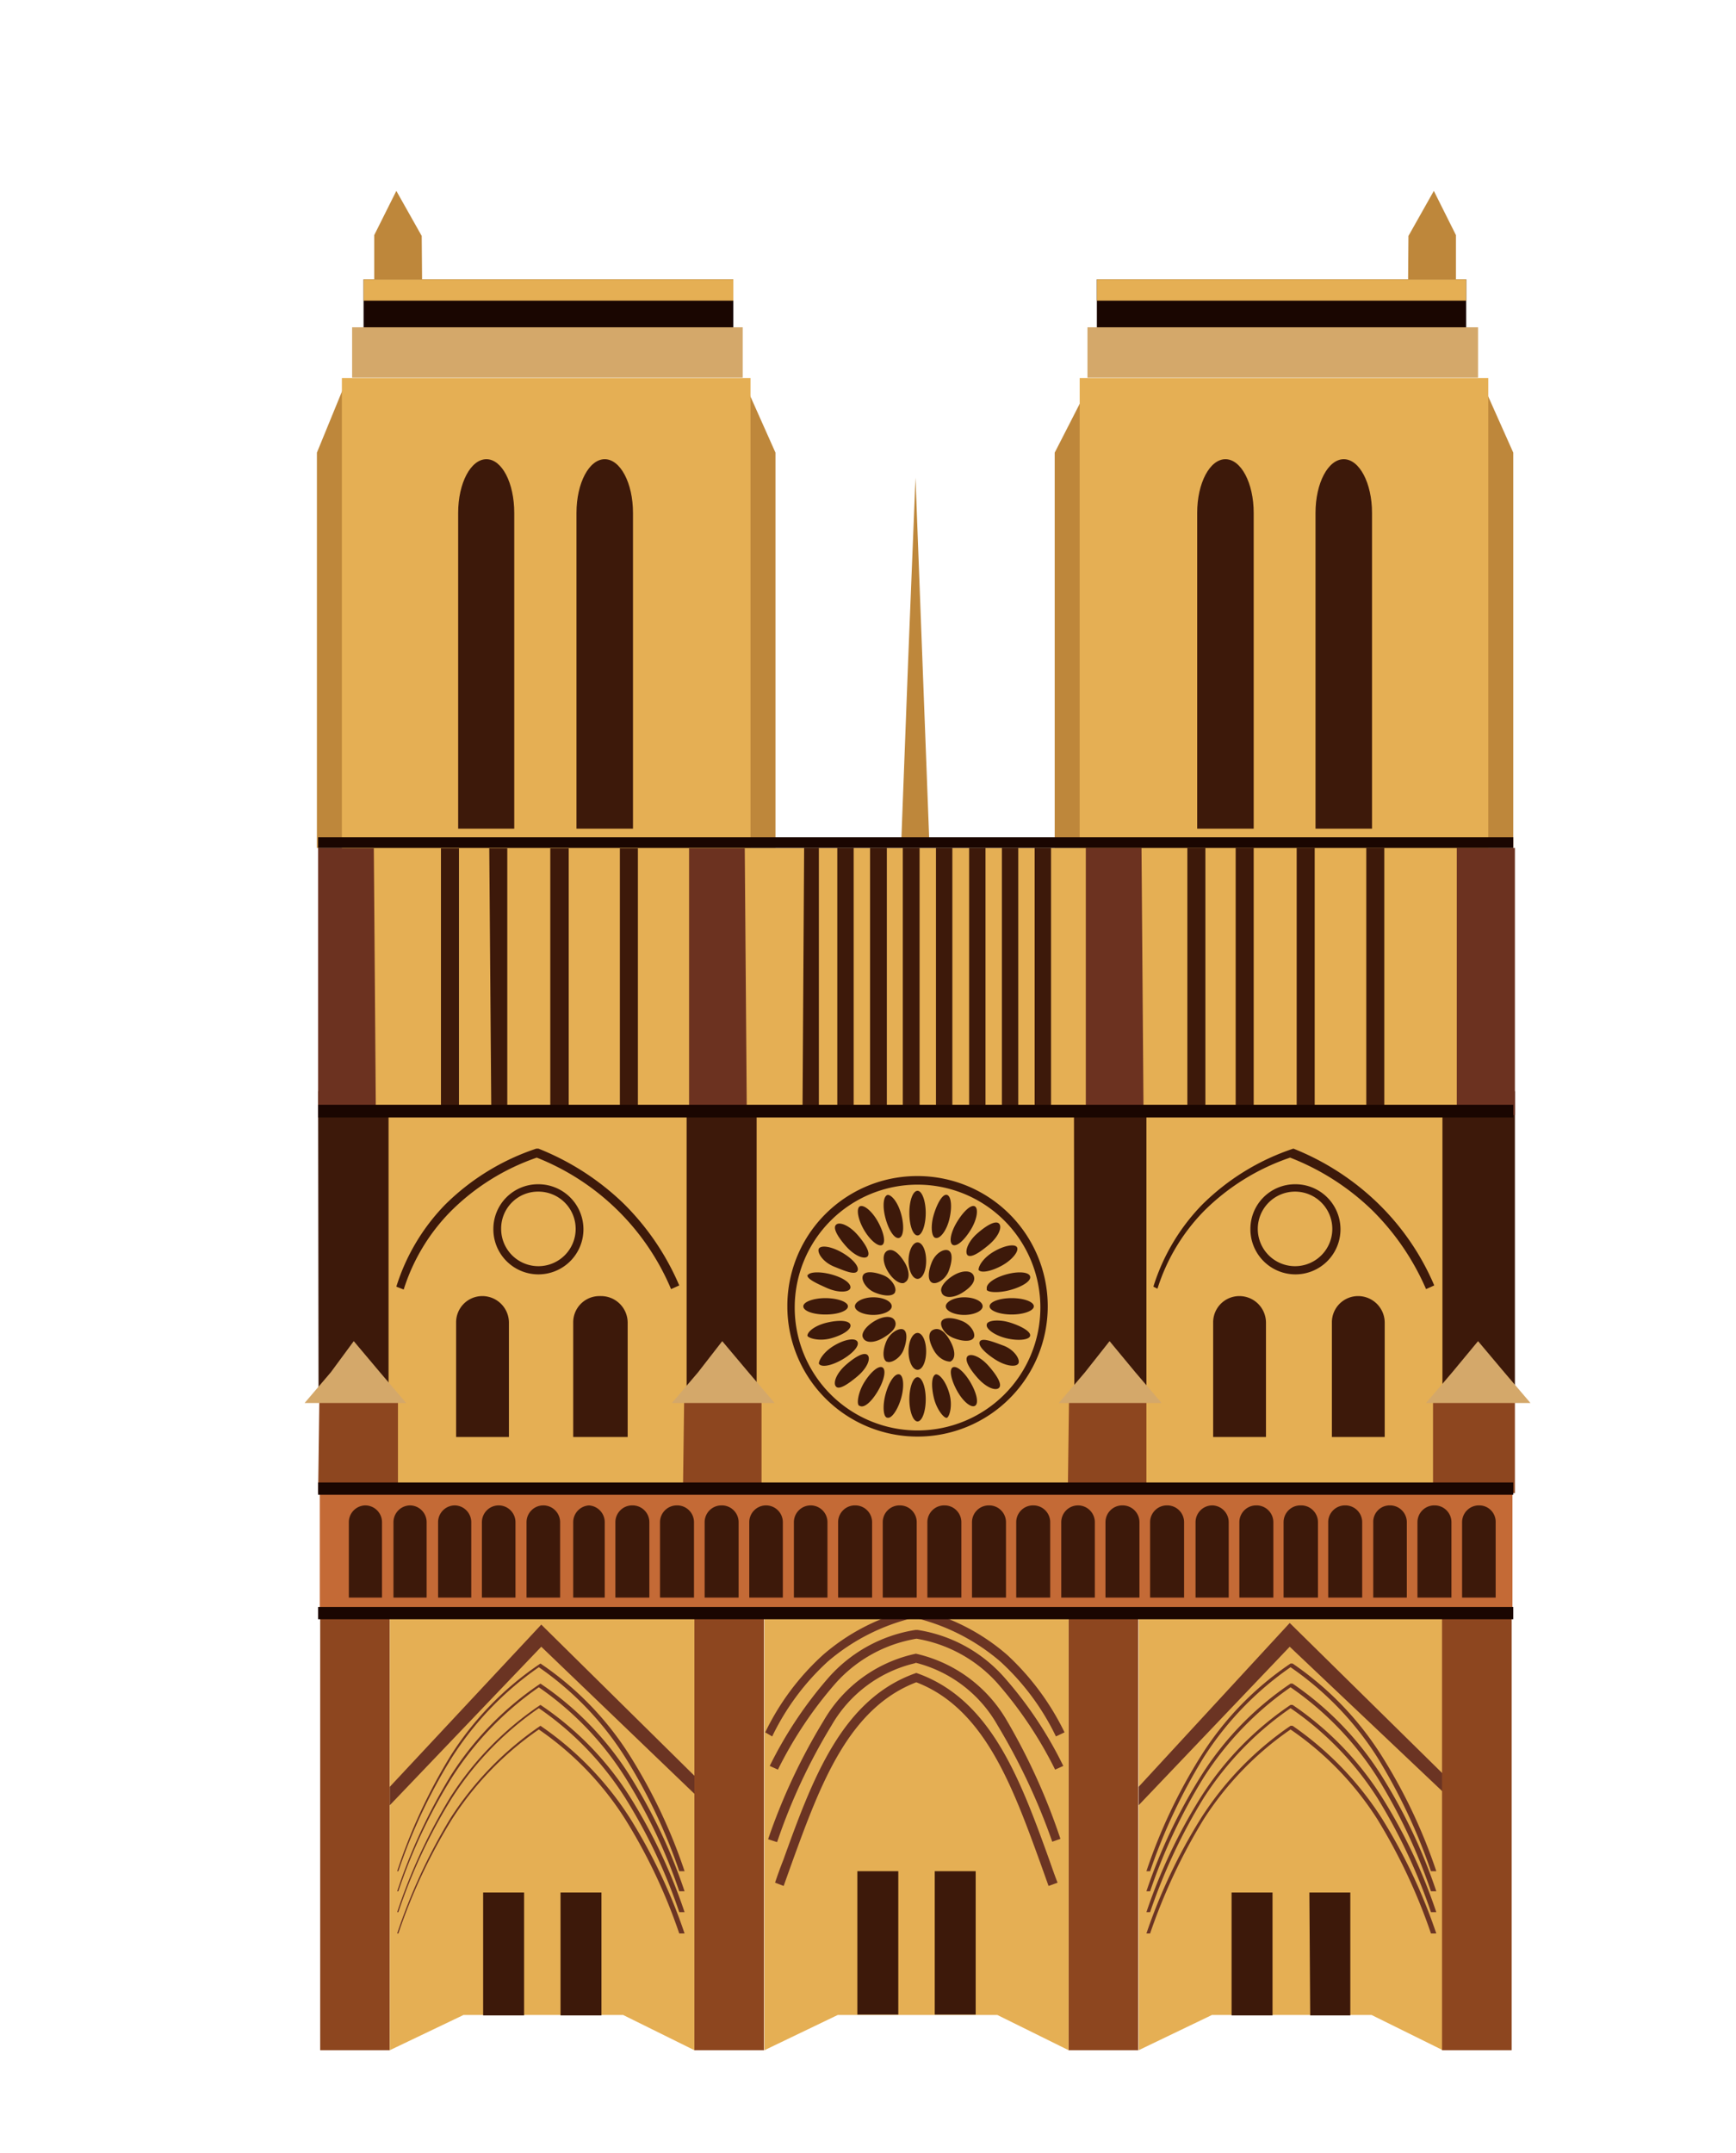 <svg id="Layer_1" data-name="Layer 1" xmlns="http://www.w3.org/2000/svg" viewBox="0 0 42.4 52.56"><defs><style>.cls-1{fill:#be873b;}.cls-1,.cls-10,.cls-12,.cls-13,.cls-4,.cls-5,.cls-7{fill-rule:evenodd;}.cls-2,.cls-4{fill:#e5af54;}.cls-10,.cls-3{fill:#8d461f;}.cls-5,.cls-6{fill:#3d190a;}.cls-7,.cls-8{fill:#6b3423;}.cls-9{fill:#c46a36;}.cls-11{fill:#1a0601;}.cls-12{fill:#6c3220;}.cls-13,.cls-14{fill:#d4a86a;}</style></defs><polygon class="cls-1" points="8.42 20.7 7.74 20.7 7.74 11.05 8.42 9.39 8.42 20.7"/><polygon class="cls-1" points="18.2 20.7 18.94 20.7 18.94 11.05 18.2 9.39 18.2 20.7"/><polygon class="cls-1" points="36.22 20.7 36.96 20.7 36.96 11.05 36.22 9.39 36.22 20.7"/><polygon class="cls-1" points="26.61 20.7 25.76 20.7 25.76 11.05 26.61 9.39 26.61 20.7"/><rect class="cls-2" x="9.08" y="25.97" width="26.75" height="10.48"/><polygon class="cls-1" points="34.39 6.96 34.4 5.76 35.02 4.66 35.56 5.74 35.56 6.82 34.39 6.82 34.39 6.96"/><polygon class="cls-1" points="10.31 6.96 10.3 5.76 9.68 4.66 9.14 5.74 9.14 6.82 10.31 6.82 10.31 6.96"/><rect class="cls-3" x="7.82" y="39.37" width="1.7" height="10.68"/><rect class="cls-3" x="16.96" y="39.37" width="1.7" height="10.68"/><rect class="cls-3" x="26.1" y="39.37" width="1.7" height="10.68"/><polygon class="cls-4" points="16.96 39.37 9.52 39.37 9.52 50.05 11.32 49.19 15.22 49.19 16.96 50.05 16.96 39.37"/><polygon class="cls-4" points="26.1 39.37 18.67 39.37 18.67 50.05 20.46 49.19 24.36 49.19 26.1 50.05 26.1 39.37"/><polygon class="cls-4" points="35.24 39.37 27.81 39.37 27.81 50.05 29.6 49.19 33.5 49.19 35.24 50.05 35.24 39.37"/><path class="cls-5" d="M11.8,46.2h1v3h-1Zm1.89,0h1v3h-1Z"/><rect class="cls-6" x="22.83" y="45.68" width="1" height="3.5"/><rect class="cls-6" x="20.94" y="45.68" width="1" height="3.5"/><path class="cls-5" d="M30.08,46.2h1v3h-1Zm1.9,0h1v3H32Z"/><polygon class="cls-7" points="9.52 43.62 13.22 39.66 16.96 43.35 16.96 43.79 13.22 40.2 9.52 44.07 9.52 43.62"/><path class="cls-7" d="M27.81,43.62l3.69-4,3.75,3.69v.44L31.5,40.2l-3.69,3.87ZM28,45.68a13,13,0,0,1,1.33-2.81,7.59,7.59,0,0,1,2.19-2.26l0,0,.05,0a7.68,7.68,0,0,1,2.18,2.26,13,13,0,0,1,1.33,2.81l-.13,0a13.89,13.89,0,0,0-1.31-2.78,7.63,7.63,0,0,0-2.12-2.2,7.77,7.77,0,0,0-2.12,2.2,13.89,13.89,0,0,0-1.31,2.78Zm0,.49a13.17,13.17,0,0,1,1.33-2.81,7.59,7.59,0,0,1,2.19-2.26l0,0,.05,0a7.68,7.68,0,0,1,2.18,2.26,13.17,13.17,0,0,1,1.33,2.81l-.13,0a13.64,13.64,0,0,0-1.31-2.78,7.63,7.63,0,0,0-2.12-2.2,7.77,7.77,0,0,0-2.12,2.2,13.64,13.64,0,0,0-1.31,2.78Zm0,.51a13.17,13.17,0,0,1,1.33-2.81,7.68,7.68,0,0,1,2.19-2.25l0,0,.05,0a7.64,7.64,0,0,1,2.18,2.25,13.17,13.17,0,0,1,1.33,2.81l-.13,0a13.72,13.72,0,0,0-1.31-2.79,7.6,7.6,0,0,0-2.12-2.19,7.73,7.73,0,0,0-2.12,2.19,13.72,13.72,0,0,0-1.31,2.79Zm0,.52a13.4,13.4,0,0,1,1.33-2.81,7.83,7.83,0,0,1,2.19-2.26l0,0,.05,0a7.92,7.92,0,0,1,2.18,2.26,13.4,13.4,0,0,1,1.33,2.81l-.13,0a14,14,0,0,0-1.31-2.79,7.6,7.6,0,0,0-2.12-2.19,7.73,7.73,0,0,0-2.12,2.19,14,14,0,0,0-1.31,2.79Z"/><path class="cls-8" d="M9.7,45.68A13.43,13.43,0,0,1,11,42.87a7.62,7.62,0,0,1,2.2-2.26l0,0,0,0a7.59,7.59,0,0,1,2.19,2.26,13,13,0,0,1,1.33,2.81l-.13,0a13.4,13.4,0,0,0-1.32-2.78,7.6,7.6,0,0,0-2.11-2.2,7.77,7.77,0,0,0-2.12,2.2,13.36,13.36,0,0,0-1.31,2.78Zm0,.49A13.67,13.67,0,0,1,11,43.36a7.62,7.62,0,0,1,2.2-2.26l0,0,0,0a7.59,7.59,0,0,1,2.19,2.26,13.17,13.17,0,0,1,1.33,2.81l-.13,0a13.16,13.16,0,0,0-1.32-2.78,7.6,7.6,0,0,0-2.11-2.2,7.77,7.77,0,0,0-2.12,2.2,13.13,13.13,0,0,0-1.31,2.78Zm0,.51A13.67,13.67,0,0,1,11,43.87a7.71,7.71,0,0,1,2.2-2.25l0,0,0,0a7.56,7.56,0,0,1,2.19,2.25,13.17,13.17,0,0,1,1.33,2.81l-.13,0a13.24,13.24,0,0,0-1.32-2.79,7.56,7.56,0,0,0-2.11-2.19,7.73,7.73,0,0,0-2.12,2.19,13.21,13.21,0,0,0-1.31,2.79Zm0,.52A13.92,13.92,0,0,1,11,44.39a7.87,7.87,0,0,1,2.2-2.26l0,0,0,0a7.83,7.83,0,0,1,2.19,2.26,13.4,13.4,0,0,1,1.33,2.81l-.13,0a13.48,13.48,0,0,0-1.32-2.79,7.56,7.56,0,0,0-2.11-2.19,7.73,7.73,0,0,0-2.12,2.19,13.45,13.45,0,0,0-1.31,2.79Z"/><rect class="cls-3" x="35.22" y="39.37" width="1.7" height="10.68"/><path class="cls-8" d="M18.69,42.29A6.15,6.15,0,0,1,20.1,40.4a5.09,5.09,0,0,1,2.25-1.13h0a5.09,5.09,0,0,1,2.25,1.13A6.35,6.35,0,0,1,26,42.29l-.21.1a6,6,0,0,0-1.36-1.83,5,5,0,0,0-2.1-1.07,5,5,0,0,0-2.11,1.07,6,6,0,0,0-1.36,1.83ZM22.36,40a3.4,3.4,0,0,1,2,1.09,9.83,9.83,0,0,1,1.41,2.11l.2-.09a9.68,9.68,0,0,0-1.44-2.16,3.55,3.55,0,0,0-2.12-1.16h-.05a3.57,3.57,0,0,0-2.12,1.16,10,10,0,0,0-1.44,2.16l.2.09a9.83,9.83,0,0,1,1.41-2.11,3.39,3.39,0,0,1,2-1.09Zm0,.59a3.19,3.19,0,0,1,2,1.52,15.36,15.36,0,0,1,1.34,2.85l.2-.07A15.25,15.25,0,0,0,24.59,42a3.44,3.44,0,0,0-2.22-1.63h0A3.42,3.42,0,0,0,20.12,42a14.68,14.68,0,0,0-1.36,2.9l.22.07a14.17,14.17,0,0,1,1.33-2.85,3.19,3.19,0,0,1,2.05-1.52Zm0,.47c1.67.63,2.36,2.52,3.05,4.42l.2.56.22-.08c-.06-.15-.13-.35-.2-.55-.72-2-1.44-3.94-3.25-4.57h0c-1.82.63-2.54,2.6-3.25,4.57-.08.2-.15.4-.2.55l.21.08.2-.56c.69-1.9,1.38-3.79,3.06-4.42Z"/><rect class="cls-9" x="7.81" y="36.45" width="29.13" height="2.92"/><path class="cls-5" d="M10,36.75h0a.41.41,0,0,1,.42.41V39H9.61V37.16a.41.41,0,0,1,.41-.41Zm1.09,0h0a.41.41,0,0,1,.42.41V39H10.7V37.16a.41.41,0,0,1,.41-.41Zm1.09,0h0a.41.41,0,0,1,.41.41V39h-.82V37.16a.41.41,0,0,1,.41-.41Zm1.09,0h0a.41.41,0,0,1,.41.41V39h-.82V37.16a.41.41,0,0,1,.41-.41Zm1.09,0h0a.41.41,0,0,1,.41.41V39H14V37.16a.41.41,0,0,1,.42-.41Zm1.09,0h0a.41.41,0,0,1,.41.41V39h-.83V37.16a.41.41,0,0,1,.42-.41Zm1.08,0h0a.41.41,0,0,1,.42.41V39h-.83V37.16a.41.41,0,0,1,.41-.41Zm1.09,0h0a.41.41,0,0,1,.42.41V39h-.83V37.16a.41.41,0,0,1,.41-.41Zm1.09,0h0a.41.41,0,0,1,.41.41V39h-.82V37.16a.41.41,0,0,1,.41-.41Zm1.09,0h0a.41.41,0,0,1,.41.41V39h-.82V37.16a.41.41,0,0,1,.41-.41Zm1.09,0h0a.41.41,0,0,1,.41.41V39h-.83V37.16a.41.41,0,0,1,.42-.41Zm1.09,0h0a.41.41,0,0,1,.41.41V39h-.83V37.16a.41.41,0,0,1,.42-.41Zm1.08,0h0a.41.41,0,0,1,.42.41V39h-.83V37.16a.41.41,0,0,1,.41-.41Zm1.09,0h0a.41.41,0,0,1,.42.41V39h-.83V37.16a.41.41,0,0,1,.41-.41Zm1.09,0h0a.41.41,0,0,1,.41.41V39h-.83V37.16a.41.41,0,0,1,.42-.41Zm1.09,0h0a.41.41,0,0,1,.41.41V39h-.82V37.16a.41.41,0,0,1,.41-.41Zm1.09,0h0a.41.41,0,0,1,.41.41V39H27V37.16a.41.41,0,0,1,.42-.41Zm1.09,0h0a.41.41,0,0,1,.41.41V39h-.83V37.16a.41.41,0,0,1,.42-.41Zm1.08,0h0a.41.41,0,0,1,.42.41V39H29.2V37.16a.41.41,0,0,1,.41-.41Zm1.09,0h0a.41.41,0,0,1,.42.41V39h-.83V37.16a.41.41,0,0,1,.41-.41Zm1.09,0h0a.41.41,0,0,1,.42.41V39h-.84V37.16a.41.41,0,0,1,.42-.41Zm1.09,0h0a.41.41,0,0,1,.41.41V39h-.83V37.16a.41.41,0,0,1,.42-.41Zm1.08,0h0a.41.41,0,0,1,.42.41V39h-.82V37.16a.4.4,0,0,1,.4-.41Zm1.09,0h0a.41.41,0,0,1,.42.41V39h-.83V37.16a.41.41,0,0,1,.41-.41Zm1.1,0h0a.4.4,0,0,1,.4.41V39h-.82V37.16a.41.41,0,0,1,.42-.41Zm-27.21,0h0a.41.41,0,0,1,.41.41V39H8.52V37.16a.41.41,0,0,1,.42-.41Z"/><path class="cls-5" d="M11.78,31.64h0a.65.65,0,0,1,.65.64v2.8H11.14v-2.8a.64.64,0,0,1,.64-.64Zm2.9,0h0a.65.65,0,0,1,.65.64v2.8H14v-2.8a.64.64,0,0,1,.64-.64Zm-5-.23a5,5,0,0,1,1.19-2,5.72,5.72,0,0,1,2.23-1.37l.05,0,0,0a6.37,6.37,0,0,1,2.08,1.34,6.27,6.27,0,0,1,1.36,2l-.2.09a5.92,5.92,0,0,0-3.28-3.21A5.5,5.5,0,0,0,11,29.58a4.74,4.74,0,0,0-1.14,1.9Zm3.47-2.5A1.1,1.1,0,1,1,12.05,30a1.09,1.09,0,0,1,1.1-1.09Zm0,.18a.91.91,0,1,1-.91.91.9.9,0,0,1,.91-.91Z"/><path class="cls-5" d="M30.27,31.64h0a.65.65,0,0,1,.65.64v2.8H29.63v-2.8a.64.64,0,0,1,.64-.64Zm2.9,0h0a.65.65,0,0,1,.65.64v2.8H32.53v-2.8a.64.64,0,0,1,.64-.64Zm-5-.23a5,5,0,0,1,1.19-2,5.72,5.72,0,0,1,2.23-1.37l0,0,0,0a6.32,6.32,0,0,1,2.07,1.34,6.14,6.14,0,0,1,1.37,2l-.2.09a6.13,6.13,0,0,0-1.32-1.93,6,6,0,0,0-2-1.28,5.45,5.45,0,0,0-2.1,1.3,4.74,4.74,0,0,0-1.14,1.9Zm3.46-2.5A1.1,1.1,0,1,1,30.54,30a1.09,1.09,0,0,1,1.09-1.09Zm0,.18a.91.91,0,1,1-.91.91.91.91,0,0,1,.91-.91Z"/><path class="cls-10" d="M35,36.45H37V34.16H35Zm-8.92,0H28V34.16H26.11Zm-9.4,0h1.92V34.16H16.71Zm-8.91,0H9.72V34.16H7.8Z"/><path class="cls-5" d="M35.23,26.64H37v7.51H35.23Zm-9,0H28v7.51H26.24Zm-18.46,0H9.49v7.51H7.78Zm9,0h1.71v7.51H16.77Z"/><polygon class="cls-1" points="22.36 11.66 22.53 16.14 22.7 20.62 22.36 20.62 22.01 20.62 22.18 16.14 22.36 11.66"/><rect class="cls-2" x="26.37" y="9.23" width="9.98" height="11.48"/><rect class="cls-11" x="26.79" y="6.82" width="9.02" height="1.31"/><rect class="cls-2" x="26.79" y="6.82" width="9.02" height="0.52"/><path class="cls-5" d="M22.41,28.71a3.18,3.18,0,1,1-3.18,3.18,3.17,3.17,0,0,1,3.18-3.18Zm0,.21a3,3,0,1,1-3,3,3,3,0,0,1,3-3Zm0,.15c.11,0,.2.25.2.54s-.09.55-.2.55-.2-.24-.2-.55.09-.54.2-.54Zm0,4.55c.11,0,.2.24.2.54s-.09.54-.2.54-.2-.25-.2-.54.09-.54.2-.54Zm-.73-4.45c.1,0,.25.18.33.47s.06.55-.05.58-.25-.18-.33-.47-.06-.55.05-.58Zm1.18,4.38c.1,0,.25.19.33.48s0,.55-.06.58-.25-.19-.32-.48-.06-.55.05-.58ZM21,29.45c.1-.05.3.12.44.37s.2.51.11.57-.3-.11-.45-.37-.19-.52-.1-.57Zm2.27,3.93c.1-.05.29.12.44.38s.2.51.1.56-.29-.11-.43-.36-.21-.52-.11-.58ZM20.42,29.9c.07-.08.31,0,.52.24s.32.45.25.53-.31,0-.53-.25-.32-.45-.24-.52Zm3.21,3.21c.08-.08.31,0,.52.24s.33.45.25.53-.31,0-.53-.25-.31-.44-.24-.52ZM20,30.48c.06-.09.31-.05.57.1s.43.35.37.45-.3,0-.57-.11-.42-.34-.37-.44Zm3.93,2.27c.06-.1.31,0,.58.1s.42.35.36.44-.31.06-.56-.1-.43-.34-.38-.44Zm-4.21-1.59c0-.11.28-.13.58-.05s.49.22.47.33-.29.13-.58,0-.5-.23-.47-.33Zm4.38,1.18c0-.11.3-.14.58-.05s.5.22.48.32-.29.13-.58.06-.5-.23-.48-.33Zm-4.48-.45c0-.11.25-.2.54-.2s.55.09.55.2-.24.2-.55.2-.54-.09-.54-.2Zm4.55,0c0-.11.24-.2.54-.2s.54.09.54.2-.25.2-.54.2-.54-.09-.54-.2Zm-4.45.72c0-.1.18-.25.47-.32s.55-.06.58.05-.18.25-.47.33-.55,0-.58-.06Zm4.38-1.17c0-.11.19-.25.48-.33s.55-.06.58.05-.19.25-.48.33-.54.06-.58,0ZM20,33.29c0-.09.12-.29.37-.44s.51-.2.57-.1-.11.29-.37.44-.51.2-.57.1ZM23.9,31c0-.1.12-.3.38-.45s.51-.19.56-.1-.11.3-.36.44-.52.2-.58.11Zm-3.48,2.85c-.08-.08,0-.32.24-.53s.45-.32.53-.24,0,.31-.25.52-.45.33-.52.25Zm3.21-3.21c-.07-.08,0-.32.24-.53s.45-.32.53-.24,0,.31-.25.52-.44.32-.52.25ZM21,34.32c-.09,0-.05-.31.1-.56s.35-.43.45-.38.05.31-.11.58-.34.42-.44.36Zm2.27-3.93c-.1-.06-.05-.31.11-.57s.34-.42.43-.37.06.31-.1.57-.34.42-.44.37Zm-1.59,4.22c-.11,0-.13-.29-.05-.58s.22-.5.33-.48.13.3.05.58-.23.5-.33.48Zm1.18-4.39c-.11,0-.14-.29-.05-.58s.22-.5.32-.47.13.28.06.58-.23.49-.33.47Zm-.45.11c.12,0,.21.2.21.45s-.09.44-.21.44-.22-.2-.22-.44.1-.45.22-.45Zm0,2.21c.12,0,.21.2.21.45s-.09.45-.21.45-.22-.2-.22-.45.1-.45.22-.45ZM24,31.89c0,.11-.2.21-.45.21s-.45-.1-.45-.21.2-.22.45-.22.45.1.45.22Zm-2.22,0c0,.11-.2.21-.45.21s-.45-.1-.45-.21.2-.22.45-.22.45.1.45.22Zm2,.77c-.06.1-.28.09-.5,0s-.34-.31-.28-.41.28-.09.5,0,.34.31.28.41Zm-1.92-1.11c-.06.11-.29.09-.5,0s-.34-.31-.28-.42.28-.08.49,0,.34.31.29.41Zm1.35,1.69c-.11,0-.29-.07-.41-.29s-.15-.43,0-.49.29.06.41.28.14.43,0,.5Zm-1.11-1.93c-.1.06-.29-.06-.42-.28s-.13-.44,0-.5.28.07.41.28.14.44,0,.5Zm-.45,1.93c-.1-.07-.09-.29,0-.5s.32-.34.42-.28.08.28,0,.49-.31.34-.41.29Zm1.11-1.93c-.11-.06-.09-.28,0-.5s.3-.34.41-.28.08.29,0,.5-.31.34-.41.28Zm-1.68,1.35c-.06-.1.06-.28.28-.41s.44-.14.5,0-.07.28-.29.41-.43.13-.49,0ZM23,31.55c-.06-.1.07-.28.28-.41s.44-.14.5,0-.07.29-.28.42-.44.14-.5,0Z"/><rect class="cls-2" x="8.36" y="20.7" width="27.99" height="6.52"/><path class="cls-12" d="M37,27.22H35.58V20.7H37Zm-9.07,0H26.52V20.7h1.36Zm-18.75,0H7.77V20.7H9.13Zm9.06,0H16.83V20.7h1.36Z"/><path class="cls-5" d="M10.77,20.7h.44v6.52h-.44Zm1.18,0h.44v6.52H12Zm1.49,0h.45v6.52h-.45Zm1.7,0h.44v6.52h-.44Z"/><path class="cls-5" d="M29,20.7h.44v6.52H29Zm1.18,0h.44v6.52h-.44Zm1.49,0h.44v6.52h-.44Zm1.7,0h.44v6.52h-.44Z"/><path class="cls-5" d="M24.47,20.7h.4v6.52h-.4V20.7Zm-.8,0h.4v6.52h-.4V20.7Zm-.81,0h.4v6.52h-.4V20.7Zm-.81,0h.41v6.52h-.41V20.7Zm-.8,0h.41v6.52h-.41V20.7Zm-.8,0h.4v6.52h-.4V20.7Zm-.81,0H20v6.52h-.4Zm5.63,0h.4v6.52h-.4Z"/><path class="cls-13" d="M36.1,32.74l.64.76.64.75H34.83l.64-.75Zm-9,0,.63.76.64.75H25.86l.64-.75Zm-9.46,0,.64.76.64.75H16.41l.64-.75Zm-9,0,.64.76.64.75H7.44l.64-.75Z"/><rect class="cls-2" x="8.35" y="9.23" width="9.98" height="11.48"/><rect class="cls-11" x="8.88" y="6.82" width="9.03" height="1.31"/><path class="cls-5" d="M11.88,11.21h0c-.38,0-.69.58-.69,1.31v7.71h1.37V12.52c0-.73-.3-1.31-.68-1.31Zm2.89,0h0c-.38,0-.69.58-.69,1.31v7.71h1.38V12.52c0-.73-.31-1.31-.69-1.31Zm18.05,0h0c.38,0,.69.58.69,1.31v7.71H32.13V12.52c0-.73.31-1.31.69-1.31Zm-2.89,0h0c.38,0,.69.58.69,1.31v7.71H29.24V12.52c0-.73.31-1.31.69-1.31Z"/><rect class="cls-2" x="8.88" y="6.82" width="9.03" height="0.52"/><rect class="cls-14" x="26.56" y="7.99" width="9.54" height="1.23"/><rect class="cls-14" x="8.6" y="7.99" width="9.54" height="1.23"/><rect class="cls-11" x="7.77" y="20.44" width="29.19" height="0.26"/><rect class="cls-11" x="7.77" y="26.97" width="29.19" height="0.31"/><rect class="cls-11" x="7.77" y="36.19" width="29.19" height="0.3"/><rect class="cls-11" x="7.77" y="39.23" width="29.19" height="0.3"/></svg>